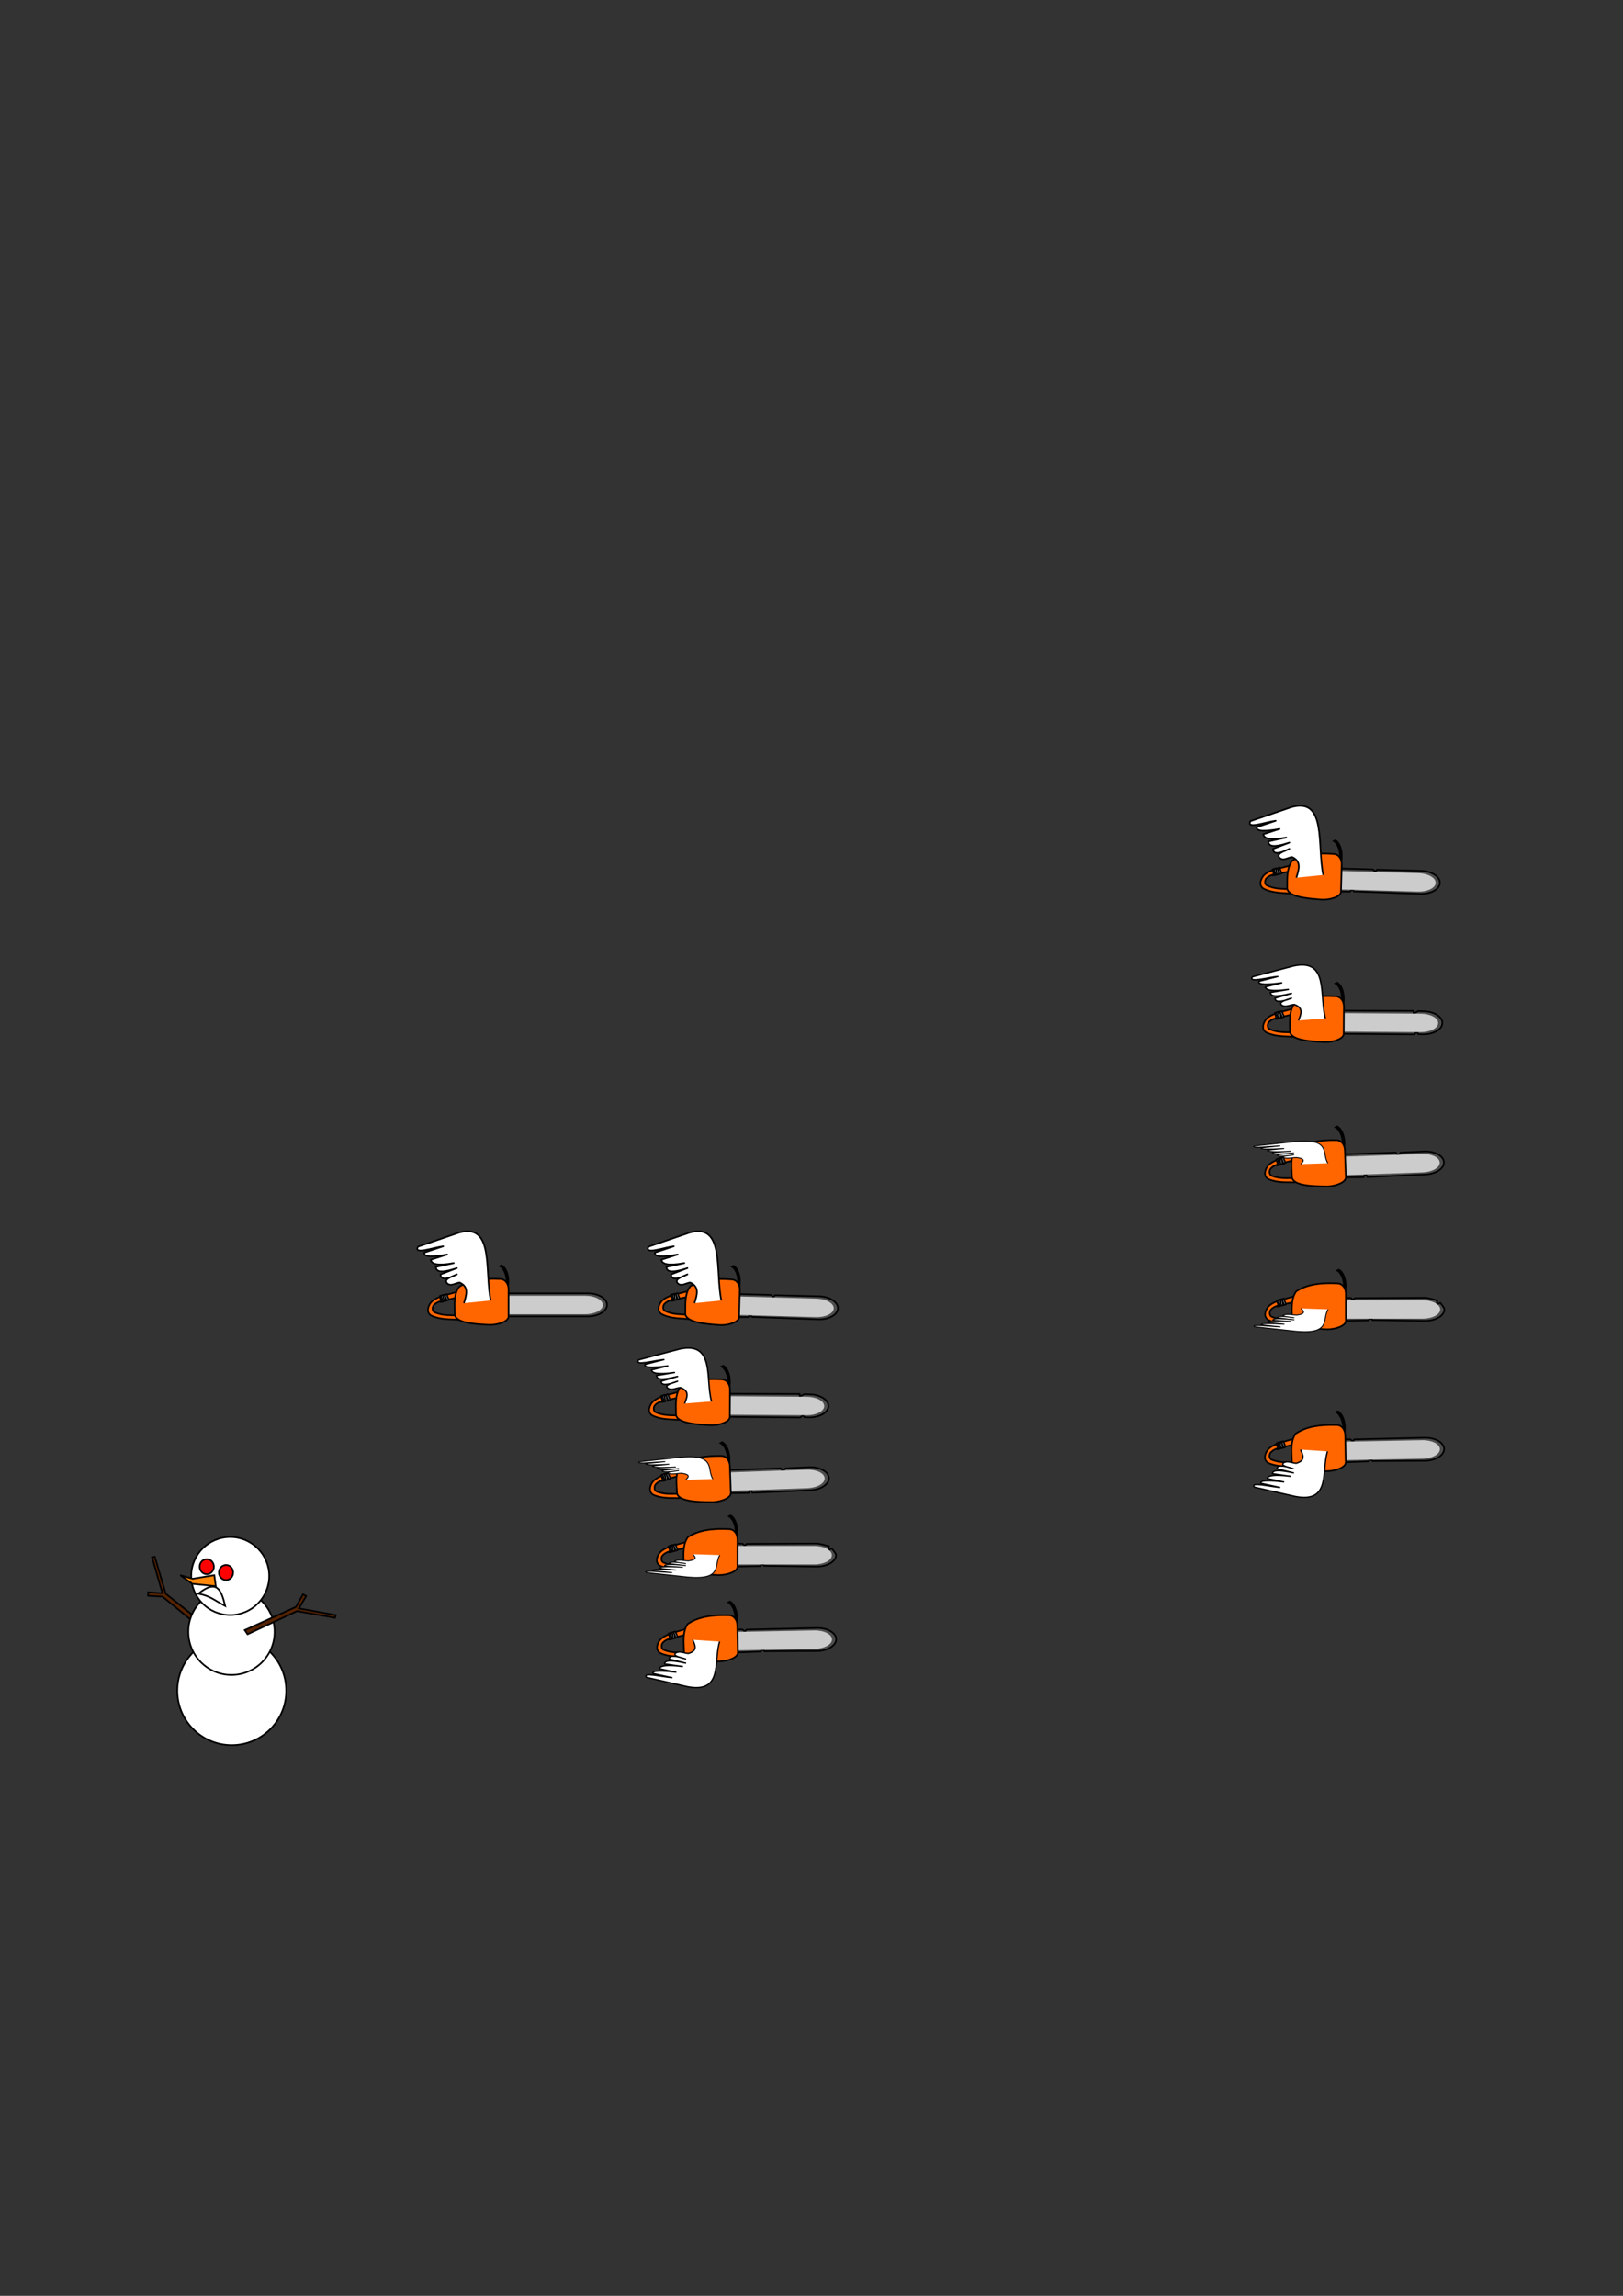 <?xml version="1.0" encoding="UTF-8" standalone="no"?>
<!-- Created with Inkscape (http://www.inkscape.org/) -->

<svg
   xmlns:dc="http://purl.org/dc/elements/1.1/"
   xmlns:cc="http://creativecommons.org/ns#"
   xmlns:rdf="http://www.w3.org/1999/02/22-rdf-syntax-ns#"
   xmlns:svg="http://www.w3.org/2000/svg"
   xmlns="http://www.w3.org/2000/svg"
   xmlns:sodipodi="http://sodipodi.sourceforge.net/DTD/sodipodi-0.dtd"
   xmlns:inkscape="http://www.inkscape.org/namespaces/inkscape"
   width="744.094"
   height="1052.362"
   id="svg2"
   version="1.1"
   inkscape:version="0.48.4 r9939"
   sodipodi:docname="enemies vector.svg">
  <rect width="100%" height="100%" fill="#333333" stroke="none"/>
  <defs
     id="defs4">
    <clipPath
       clipPathUnits="userSpaceOnUse"
       id="clipPath4445">
      <path
         sodipodi:nodetypes="ccccccccc"
         style="fill:#ff6600;stroke:#000000;stroke-width:0.825px;stroke-linecap:butt;stroke-linejoin:miter;stroke-opacity:1"
         d="m 244.016,703.878 c -14.284,-0.628 -27.746,0.971 -42.675,-5.456 -5.402,-2.718 -3.969,-10.656 -0.753,-13.353 10.013,-9.615 26.648,-7.726 42.843,-14.044 l -0.811,-9.316 c -19.091,6.045 -39.121,8.755 -48.1,19.762 -4.064,5.258 -8.859,16.491 0.54,22.523 16.805,8.011 33.896,6.434 51.129,7.593 z"
         id="path4447"
         inkscape:connector-curvature="0" />
    </clipPath>
    <clipPath
       clipPathUnits="userSpaceOnUse"
       id="clipPath4449">
      <path
         inkscape:connector-curvature="0"
         id="path4451"
         d="m 244.016,703.878 c -14.284,-0.628 -27.746,0.971 -42.675,-5.456 -5.402,-2.718 -3.969,-10.656 -0.753,-13.353 10.013,-9.615 26.648,-7.726 42.843,-14.044 l -0.811,-9.316 c -19.091,6.045 -39.121,8.755 -48.1,19.762 -4.064,5.258 -8.859,16.491 0.54,22.523 16.805,8.011 33.896,6.434 51.129,7.593 z"
         style="fill:#ff6600;stroke:#000000;stroke-width:0.825px;stroke-linecap:butt;stroke-linejoin:miter;stroke-opacity:1"
         sodipodi:nodetypes="ccccccccc" />
    </clipPath>
    <clipPath
       clipPathUnits="userSpaceOnUse"
       id="clipPath4453">
      <path
         sodipodi:nodetypes="ccccccccc"
         style="fill:#ff6600;stroke:#000000;stroke-width:0.825px;stroke-linecap:butt;stroke-linejoin:miter;stroke-opacity:1"
         d="m 244.016,703.878 c -14.284,-0.628 -27.746,0.971 -42.675,-5.456 -5.402,-2.718 -3.969,-10.656 -0.753,-13.353 10.013,-9.615 26.648,-7.726 42.843,-14.044 l -0.811,-9.316 c -19.091,6.045 -39.121,8.755 -48.1,19.762 -4.064,5.258 -8.859,16.491 0.54,22.523 16.805,8.011 33.896,6.434 51.129,7.593 z"
         id="path4455"
         inkscape:connector-curvature="0" />
    </clipPath>
  </defs>
  <sodipodi:namedview
     id="base"
     pagecolor="#ffffff"
     bordercolor="#666666"
     borderopacity="1.0"
     inkscape:pageopacity="0.0"
     inkscape:pageshadow="2"
     inkscape:zoom="0.98994949"
     inkscape:cx="570.55806"
     inkscape:cy="491.61721"
     inkscape:document-units="px"
     inkscape:current-layer="layer1"
     showgrid="false"
     inkscape:window-width="1366"
     inkscape:window-height="705"
     inkscape:window-x="-8"
     inkscape:window-y="-8"
     inkscape:window-maximized="1" />
  <g
     inkscape:label="Layer 1"
     inkscape:groupmode="layer"
     id="layer1">
    <rect
       style="fill:none;fill-opacity:1;stroke:none;stroke-width:0.62;stroke-linejoin:round;stroke-miterlimit:4;stroke-opacity:1;stroke-dasharray:none"
       id="rect5385"
       width="99.38"
       height="63.267"
       x="566.593"
       y="365.858"
       inkscape:export-filename="C:\Users\Dan\Stuff\Work\g51fse\git\assets\images\enemy\wingedChainsaw1a.png"
       inkscape:export-xdpi="90"
       inkscape:export-ydpi="90" />
    <rect
       y="365.858"
       x="566.593"
       height="63.267"
       width="99.38"
       id="rect5387"
       style="fill:none;fill-opacity:1;stroke:none;stroke-width:0.62;stroke-linejoin:round;stroke-miterlimit:4;stroke-opacity:1;stroke-dasharray:none"
       inkscape:export-filename="C:\Users\Dan\Stuff\Work\g51fse\git\assets\images\enemy\wingedChainsaw1a.png"
       inkscape:export-xdpi="90"
       inkscape:export-ydpi="90" />
    <rect
       style="fill:none;fill-opacity:1;stroke:none;stroke-width:0.62;stroke-linejoin:round;stroke-miterlimit:4;stroke-opacity:1;stroke-dasharray:none"
       id="rect5389"
       width="99.38"
       height="63.267"
       x="568.613"
       y="627.993"
       inkscape:export-filename="C:\Users\Dan\Stuff\Work\g51fse\git\assets\images\enemy\wingedChainsaw1e.png"
       inkscape:export-xdpi="90"
       inkscape:export-ydpi="90" />
    <rect
       y="431.013"
       x="567.098"
       height="63.267"
       width="99.38"
       id="rect5391"
       style="fill:none;fill-opacity:1;stroke:none;stroke-width:0.62;stroke-linejoin:round;stroke-miterlimit:4;stroke-opacity:1;stroke-dasharray:none"
       inkscape:export-filename="C:\Users\Dan\Stuff\Work\g51fse\git\assets\images\enemy\wingedChainsaw1b.png"
       inkscape:export-xdpi="90"
       inkscape:export-ydpi="90" />
    <rect
       style="fill:none;fill-opacity:1;stroke:none;stroke-width:0.62;stroke-linejoin:round;stroke-miterlimit:4;stroke-opacity:1;stroke-dasharray:none"
       id="rect5393"
       width="99.38"
       height="63.267"
       x="567.603"
       y="496.168"
       inkscape:export-filename="C:\Users\Dan\Stuff\Work\g51fse\git\assets\images\enemy\wingedChainsaw1c.png"
       inkscape:export-xdpi="90"
       inkscape:export-ydpi="90" />
    <rect
       y="561.828"
       x="568.108"
       height="63.267"
       width="99.38"
       id="rect5375"
       style="fill:none;fill-opacity:1;stroke:none;stroke-width:0.62;stroke-linejoin:round;stroke-miterlimit:4;stroke-opacity:1;stroke-dasharray:none"
       inkscape:export-filename="C:\Users\Dan\Stuff\Work\g51fse\git\assets\images\enemy\wingedChainsaw1d.png"
       inkscape:export-xdpi="90"
       inkscape:export-ydpi="90" />
    <g
       id="g3787"
       transform="matrix(0.19,0,0,0.19,54.685,648.319)"
       inkscape:export-filename="C:\Users\Dan\Stuff\Work\g51fse\git\assets\images\enemy\Snowman.png"
       inkscape:export-xdpi="90"
       inkscape:export-ydpi="90">
      <path
         inkscape:transform-center-y="92.895725"
         inkscape:transform-center-x="22.223356"
         inkscape:connector-curvature="0"
         id="path3775"
         d="m 215.14,514.721 -103.059,-82.011 -26.463,-89.178 -6.537,1.185 25.163,86.955 -34.527,-2.524 -0.232,8.628 34.84,1.882 104.853,85.666 z"
         style="fill:#552200;fill-opacity:1;stroke:#000000;stroke-width:4;stroke-linecap:butt;stroke-linejoin:miter;stroke-miterlimit:4;stroke-opacity:1;stroke-dasharray:none" />
      <path
         d="m 402.857,666.648 c 0,72.586 -58.843,131.429 -131.429,131.429 -72.586,0 -131.429,-58.843 -131.429,-131.429 0,-72.586 58.843,-131.429 131.429,-131.429 72.586,0 131.429,58.843 131.429,131.429 z"
         sodipodi:ry="131.42857"
         sodipodi:rx="131.42857"
         sodipodi:cy="666.64789"
         sodipodi:cx="271.42856"
         id="path2985"
         style="fill:#ffffff;fill-opacity:1;stroke:#000000;stroke-width:4;stroke-miterlimit:4;stroke-opacity:1;stroke-dasharray:none"
         sodipodi:type="arc" />
      <path
         transform="matrix(0.792,0,0,0.792,55.745,-3.433)"
         sodipodi:type="arc"
         style="fill:#ffffff;fill-opacity:1;stroke:#000000;stroke-width:5.052;stroke-miterlimit:4;stroke-opacity:1;stroke-dasharray:none"
         id="path3773"
         sodipodi:cx="271.42856"
         sodipodi:cy="666.64789"
         sodipodi:rx="131.42857"
         sodipodi:ry="131.42857"
         d="m 402.857,666.648 c 0,72.586 -58.843,131.429 -131.429,131.429 -72.586,0 -131.429,-58.843 -131.429,-131.429 0,-72.586 58.843,-131.429 131.429,-131.429 72.586,0 131.429,58.843 131.429,131.429 z" />
      <path
         d="m 402.857,666.648 c 0,72.586 -58.843,131.429 -131.429,131.429 -72.586,0 -131.429,-58.843 -131.429,-131.429 0,-72.586 58.843,-131.429 131.429,-131.429 72.586,0 131.429,58.843 131.429,131.429 z"
         sodipodi:ry="131.42857"
         sodipodi:rx="131.42857"
         sodipodi:cy="666.64789"
         sodipodi:cx="271.42856"
         id="path2985-1"
         style="fill:#ffffff;fill-opacity:1;stroke:#000000;stroke-width:5.586;stroke-miterlimit:4;stroke-opacity:1;stroke-dasharray:none"
         sodipodi:type="arc"
         transform="matrix(0.716,0,0,0.716,73.324,-87.313)" />
      <path
         style="fill:#552200;fill-opacity:1;stroke:#000000;stroke-width:4;stroke-linecap:butt;stroke-linejoin:miter;stroke-miterlimit:4;stroke-opacity:1;stroke-dasharray:none"
         d="m 309.562,530.487 119.308,-55.79 91.637,15.992 1.849,-6.381 -89.067,-16.167 17.627,-29.795 -7.623,-4.047 -17.191,30.361 -123.38,55.77 z"
         id="path3777"
         inkscape:connector-curvature="0" />
      <path
         transform="translate(917.219,-16.162)"
         d="m -688.924,383.641 c 0,10.042 -7.688,18.183 -17.173,18.183 -9.484,0 -17.173,-8.141 -17.173,-18.183 0,-10.042 7.688,-18.183 17.173,-18.183 9.484,0 17.173,8.141 17.173,18.183 z"
         sodipodi:ry="18.182745"
         sodipodi:rx="17.172594"
         sodipodi:cy="383.6412"
         sodipodi:cx="-706.09662"
         id="path3779"
         style="fill:#ff0000;fill-opacity:1;stroke:#000000;stroke-width:4;stroke-miterlimit:4;stroke-opacity:1;stroke-dasharray:none"
         sodipodi:type="arc" />
      <path
         sodipodi:type="arc"
         style="fill:#ff0000;fill-opacity:1;stroke:#000000;stroke-width:4;stroke-miterlimit:4;stroke-opacity:1;stroke-dasharray:none"
         id="path3781"
         sodipodi:cx="-706.09662"
         sodipodi:cy="383.6412"
         sodipodi:rx="17.172594"
         sodipodi:ry="18.182745"
         d="m -688.924,383.641 c 0,10.042 -7.688,18.183 -17.173,18.183 -9.484,0 -17.173,-8.141 -17.173,-18.183 0,-10.042 7.688,-18.183 17.173,-18.183 9.484,0 17.173,8.141 17.173,18.183 z"
         transform="translate(963.686,-2.02)" />
      <path
         inkscape:connector-curvature="0"
         id="path3783"
         d="m 229.286,388.076 -52.143,8.571 -30,-8.571 29.286,20.714 56.429,5.714 z"
         style="fill:#ff880b;fill-opacity:1;stroke:#000000;stroke-width:4;stroke-linecap:butt;stroke-linejoin:miter;stroke-miterlimit:4;stroke-opacity:1;stroke-dasharray:none" />
      <path
         sodipodi:nodetypes="ccc"
         inkscape:connector-curvature="0"
         id="path3785"
         d="m 190.644,432.696 c 45.432,-36.58 55.672,-8.446 64.92,29.646 -27.187,-14.54 -36.917,-24.589 -64.92,-29.646 z"
         style="fill:#ffffff;fill-opacity:1;stroke:#000000;stroke-width:4;stroke-linecap:butt;stroke-linejoin:miter;stroke-miterlimit:4;stroke-opacity:1;stroke-dasharray:none" />
    </g>
    <g
       id="g4486"
       transform="matrix(0.259,0,0,0.259,147.127,420.657)"
       style="stroke-width:2.892;stroke-miterlimit:4;stroke-dasharray:none">
      <path
         sodipodi:nodetypes="ccccc"
         inkscape:connector-curvature="0"
         id="path4466-0"
         d="m 328.49,653.131 c 2.067,-17.688 -3.372,-31.519 -11.429,-36.429 l 2.982,-1.504 c 8.057,4.909 13.496,18.741 11.429,36.429 z"
         style="fill:#000000;stroke:#000000;stroke-width:2.892;stroke-linecap:butt;stroke-linejoin:miter;stroke-miterlimit:4;stroke-opacity:1;stroke-dasharray:none" />
      <path
         sodipodi:nodetypes="cccc"
         inkscape:connector-curvature="0"
         id="path4369"
         d="m 230.586,671.835 -20.417,8.807 8.613,-10.579 z"
         style="fill:#cccccc;stroke:#000000;stroke-width:2.892;stroke-linecap:butt;stroke-linejoin:miter;stroke-miterlimit:4;stroke-opacity:1;stroke-dasharray:none" />
      <path
         sodipodi:nodetypes="ccccccccc"
         style="fill:#ff6600;stroke:#000000;stroke-width:2.892;stroke-linecap:butt;stroke-linejoin:miter;stroke-miterlimit:4;stroke-opacity:1;stroke-dasharray:none"
         d="m 243.927,703.878 c -14.284,-0.628 -27.746,0.971 -42.675,-5.456 -5.402,-2.718 -3.969,-10.656 -0.753,-13.353 10.013,-9.615 26.648,-7.726 42.843,-14.044 l -0.811,-9.316 c -19.091,6.045 -39.121,8.755 -48.1,19.762 -4.064,5.258 -8.859,16.491 0.54,22.523 16.805,8.011 33.896,6.434 51.129,7.593 z"
         id="path4367"
         inkscape:connector-curvature="0" />
      <path
         id="rect4337-9"
         d="m 321.426,664.862 0,40.714 150.527,0 c 0.146,6e-4 0.29,0 0.436,0 18.782,0 34.041,-9.114 34.041,-20.357 0,-11.243 -15.26,-20.357 -34.041,-20.357 -0.147,0 -0.29,-5.9e-4 -0.436,0 l -150.527,0 z"
         style="fill:#4d4d4d;stroke:#000000;stroke-width:2.892;stroke-miterlimit:4;stroke-dasharray:none"
         inkscape:connector-curvature="0" />
      <path
         inkscape:connector-curvature="0"
         id="rect4337"
         d="m 330.524,669.103 0,32.656 137.087,0 c 0.133,8.4e-4 0.264,0 0.397,0 17.105,0 31.002,-7.31 31.002,-16.328 0,-9.018 -13.897,-16.328 -31.002,-16.328 -0.134,0 -0.264,-5.9e-4 -0.397,0 l -137.087,0 z"
         style="fill:#cccccc;stroke:none" />
      <path
         sodipodi:nodetypes="ccccccc"
         inkscape:connector-curvature="0"
         id="path4361"
         d="m 332.208,657.468 c -0.128,-9.281 -5.513,-17.811 -15.001,-18.05 -28.563,-1.342 -53.113,1.283 -72.699,14.039 -9.246,12.668 -7.885,30.194 -7.501,46.795 -1.361,17.508 37.119,19.275 62.602,20.389 14.517,-0.066 32.717,-6.151 32.599,-15.041 z"
         style="fill:#ff6600;stroke:#000000;stroke-width:2.892;stroke-linecap:butt;stroke-linejoin:miter;stroke-miterlimit:4;stroke-opacity:1;stroke-dasharray:none" />
      <path
         inkscape:connector-curvature="0"
         id="rect4457"
         d="m 210.274,669.722 3.267,-0.973 3.1,10.407 -3.267,0.973 z"
         style="fill:#ffffff;fill-opacity:1;stroke:#000000;stroke-width:2.892;stroke-linejoin:round;stroke-miterlimit:4;stroke-opacity:1;stroke-dasharray:none" />
      <path
         style="fill:#ffffff;fill-opacity:1;stroke:#000000;stroke-width:2.892;stroke-linejoin:round;stroke-miterlimit:4;stroke-opacity:1;stroke-dasharray:none"
         d="m 212.8,668.838 3.267,-0.973 3.1,10.407 -3.267,0.973 z"
         id="path4464"
         inkscape:connector-curvature="0" />
      <path
         style="fill:#ffffff;fill-opacity:1;stroke:#000000;stroke-width:2.892;stroke-linejoin:round;stroke-miterlimit:4;stroke-opacity:1;stroke-dasharray:none"
         d="m 216.722,667.715 3.389,-0.375 1.195,10.793 -3.389,0.375 z"
         id="path4460"
         inkscape:connector-curvature="0" />
      <path
         inkscape:connector-curvature="0"
         id="path4462"
         d="m 219.219,667.492 3.17,-1.255 3.996,10.097 -3.17,1.255 z"
         style="fill:#ffffff;fill-opacity:1;stroke:#000000;stroke-width:2.892;stroke-linejoin:round;stroke-miterlimit:4;stroke-opacity:1;stroke-dasharray:none" />
    </g>
    <path
       style="fill:#ffffff;stroke:#000000;stroke-width:0.75;stroke-linecap:butt;stroke-linejoin:round;stroke-miterlimit:4;stroke-opacity:1;stroke-dasharray:none"
       d="m 225,596.112 c -2.867,-13.506 1.667,-35.599 -14.509,-31.116 l -18.884,6.473 c -2.016,3.832 7.028,0.35 11.607,-0.179 l -8.661,2.857 c -0.451,2.196 4.023,2.015 10.446,0.893 L 197.5,577.451 c 0.345,1.936 2.839,2.902 10.536,1.518 l -8.214,1.786 c 0.182,1.944 1.576,3.182 9.643,0.536 l -7.5,2.857 c 0.046,2.397 2.337,2.601 7.5,0 -2.611,1.192 -6.159,2.236 -4.464,4.107 1.702,1.605 3.801,-0.162 5.714,-0.357 4.386,1.911 3.15,5.696 1.964,9.464"
       id="path5006"
       inkscape:connector-curvature="0"
       sodipodi:nodetypes="ccccccccccccccc" />
    <g
       id="g5154"
       transform="matrix(1,0.028,-0.028,1,16.755,-9.369)">
      <path
         style="fill:#000000;stroke:#000000;stroke-width:0.75;stroke-linecap:butt;stroke-linejoin:miter;stroke-miterlimit:4;stroke-opacity:1;stroke-dasharray:none"
         d="m 338.026,590.029 c 0.536,-4.587 -0.874,-8.174 -2.964,-9.447 l 0.773,-0.39 c 2.089,1.273 3.5,4.86 2.964,9.447 z"
         id="path5010"
         inkscape:connector-curvature="0"
         sodipodi:nodetypes="ccccc" />
      <path
         style="fill:#cccccc;stroke:#000000;stroke-width:0.75;stroke-linecap:butt;stroke-linejoin:miter;stroke-miterlimit:4;stroke-opacity:1;stroke-dasharray:none"
         d="m 312.638,594.879 -5.295,2.284 2.234,-2.743 z"
         id="path5012"
         inkscape:connector-curvature="0"
         sodipodi:nodetypes="cccc" />
      <path
         inkscape:connector-curvature="0"
         id="path5014"
         d="m 316.097,603.189 c -3.704,-0.163 -7.195,0.252 -11.066,-1.415 -1.401,-0.705 -1.029,-2.763 -0.195,-3.463 2.597,-2.494 6.91,-2.003 11.11,-3.642 l -0.21,-2.416 c -4.951,1.568 -10.145,2.27 -12.473,5.125 -1.054,1.364 -2.297,4.276 0.14,5.841 4.358,2.077 8.79,1.668 13.259,1.969 z"
         style="fill:#ff6600;stroke:#000000;stroke-width:0.75;stroke-linecap:butt;stroke-linejoin:miter;stroke-miterlimit:4;stroke-opacity:1;stroke-dasharray:none"
         sodipodi:nodetypes="ccccccccc" />
      <path
         sodipodi:nodetypes="ccccccsssccccc"
         inkscape:connector-curvature="0"
         style="fill:#4d4d4d;stroke:#000000;stroke-width:0.75;stroke-miterlimit:4;stroke-dasharray:none"
         d="m 336.195,593.071 0,10.558 6.918,-0.126 0.983,-1.2 0.857,1.073 30.277,0.253 c 0.038,1.5e-4 0.075,0 0.113,0 4.87,0 8.828,-2.364 8.828,-5.279 0,-2.916 -3.957,-5.279 -8.828,-5.279 -0.038,0 -0.075,-1.6e-4 -0.113,0 l -20.05,0.063 -0.731,0.884 -1.109,-0.947 z"
         id="path5016" />
      <path
         style="fill:#cccccc;stroke:none"
         d="m 338.554,594.171 0,8.469 35.55,0 c 0.035,2.2e-4 0.068,0 0.103,0 4.436,0 8.039,-1.896 8.039,-4.234 0,-2.339 -3.604,-4.234 -8.039,-4.234 -0.035,0 -0.069,-1.6e-4 -0.103,0 l -35.55,0 z"
         id="path5018"
         inkscape:connector-curvature="0" />
      <path
         style="fill:#ff6600;stroke:#000000;stroke-width:0.75;stroke-linecap:butt;stroke-linejoin:miter;stroke-miterlimit:4;stroke-opacity:1;stroke-dasharray:none"
         d="m 338.991,591.153 c -0.033,-2.407 -1.43,-4.619 -3.89,-4.681 -7.407,-0.348 -13.773,0.333 -18.853,3.641 -2.398,3.285 -2.045,7.83 -1.945,12.135 -0.353,4.54 9.626,4.999 16.234,5.287 3.764,-0.017 8.484,-1.595 8.454,-3.901 z"
         id="path5020"
         inkscape:connector-curvature="0"
         sodipodi:nodetypes="ccccccc" />
      <path
         style="fill:#ffffff;fill-opacity:1;stroke:#000000;stroke-width:0.75;stroke-linejoin:round;stroke-miterlimit:4;stroke-opacity:1;stroke-dasharray:none"
         d="m 307.37,594.331 0.847,-0.252 0.804,2.699 -0.847,0.252 z"
         id="path5022"
         inkscape:connector-curvature="0" />
      <path
         inkscape:connector-curvature="0"
         id="path5024"
         d="m 308.025,594.102 0.847,-0.252 0.804,2.699 -0.847,0.252 z"
         style="fill:#ffffff;fill-opacity:1;stroke:#000000;stroke-width:0.75;stroke-linejoin:round;stroke-miterlimit:4;stroke-opacity:1;stroke-dasharray:none" />
      <path
         inkscape:connector-curvature="0"
         id="path5026"
         d="m 309.042,593.811 0.879,-0.097 0.31,2.799 -0.879,0.097 z"
         style="fill:#ffffff;fill-opacity:1;stroke:#000000;stroke-width:0.75;stroke-linejoin:round;stroke-miterlimit:4;stroke-opacity:1;stroke-dasharray:none" />
      <path
         style="fill:#ffffff;fill-opacity:1;stroke:#000000;stroke-width:0.75;stroke-linejoin:round;stroke-miterlimit:4;stroke-opacity:1;stroke-dasharray:none"
         d="m 309.69,593.753 0.822,-0.325 1.036,2.618 -0.822,0.325 z"
         id="path5028"
         inkscape:connector-curvature="0" />
    </g>
    <path
       sodipodi:nodetypes="ccccccccccccccc"
       inkscape:connector-curvature="0"
       id="path5030"
       d="m 330.714,596.112 c -2.867,-13.506 1.667,-35.599 -14.509,-31.116 l -18.884,6.473 c -2.016,3.832 7.028,0.35 11.607,-0.179 l -8.661,2.857 c -0.451,2.196 4.023,2.015 10.446,0.893 l -7.5,2.411 c 0.345,1.936 2.839,2.902 10.536,1.518 l -8.214,1.786 c 0.182,1.944 1.576,3.182 9.643,0.536 l -7.5,2.857 c 0.046,2.397 2.337,2.601 7.5,0 -2.611,1.192 -6.159,2.236 -4.464,4.107 1.702,1.605 3.801,-0.162 5.714,-0.357 4.386,1.911 3.15,5.696 1.964,9.464"
       style="fill:#ffffff;stroke:#000000;stroke-width:0.75;stroke-linecap:butt;stroke-linejoin:round;stroke-miterlimit:4;stroke-opacity:1;stroke-dasharray:none" />
    <g
       id="g5216">
      <g
         transform="matrix(1,-0.019,0.019,1,-14.223,6.677)"
         id="g5166">
        <path
           style="fill:#000000;stroke:#000000;stroke-width:0.75;stroke-linecap:butt;stroke-linejoin:miter;stroke-miterlimit:4;stroke-opacity:1;stroke-dasharray:none"
           d="m 337.169,743.636 c 0.536,-4.587 -0.874,-8.174 -2.964,-9.447 l 0.773,-0.39 c 2.089,1.273 3.5,4.86 2.964,9.447 z"
           id="path5042"
           inkscape:connector-curvature="0"
           sodipodi:nodetypes="ccccc" />
        <path
           style="fill:#cccccc;stroke:#000000;stroke-width:0.75;stroke-linecap:butt;stroke-linejoin:miter;stroke-miterlimit:4;stroke-opacity:1;stroke-dasharray:none"
           d="m 311.781,748.486 -5.295,2.284 2.234,-2.743 z"
           id="path5044"
           inkscape:connector-curvature="0"
           sodipodi:nodetypes="cccc" />
        <path
           inkscape:connector-curvature="0"
           id="path5046"
           d="m 315.24,756.796 c -3.704,-0.163 -7.195,0.252 -11.066,-1.415 -1.401,-0.705 -1.029,-2.763 -0.195,-3.463 2.597,-2.494 6.91,-2.003 11.11,-3.642 l -0.21,-2.416 c -4.951,1.568 -10.145,2.27 -12.473,5.125 -1.054,1.364 -2.297,4.276 0.14,5.841 4.358,2.077 8.79,1.668 13.259,1.969 z"
           style="fill:#ff6600;stroke:#000000;stroke-width:0.75;stroke-linecap:butt;stroke-linejoin:miter;stroke-miterlimit:4;stroke-opacity:1;stroke-dasharray:none"
           sodipodi:nodetypes="ccccccccc" />
        <path
           sodipodi:nodetypes="ccccccsssccccc"
           inkscape:connector-curvature="0"
           style="fill:#4d4d4d;stroke:#000000;stroke-width:0.75;stroke-miterlimit:4;stroke-dasharray:none"
           d="m 335.338,746.678 0,10.558 13.168,-0.216 0.983,-1.2 0.857,1.073 24.027,0.342 c 0.038,1.5e-4 0.075,0 0.113,0 4.87,0 8.828,-2.364 8.828,-5.279 0,-2.916 -3.957,-5.279 -8.828,-5.279 -0.038,0 -0.075,-1.6e-4 -0.113,0 l -32.103,0.152 -0.731,0.884 -1.109,-0.947 z"
           id="path5048" />
        <path
           style="fill:#cccccc;stroke:none"
           d="m 337.697,747.778 0,8.469 35.55,0 c 0.035,2.2e-4 0.068,0 0.103,0 4.436,0 8.039,-1.896 8.039,-4.234 0,-2.339 -3.604,-4.234 -8.039,-4.234 -0.035,0 -0.069,-1.6e-4 -0.103,0 l -35.55,0 z"
           id="path5050"
           inkscape:connector-curvature="0" />
        <path
           style="fill:#ff6600;stroke:#000000;stroke-width:0.75;stroke-linecap:butt;stroke-linejoin:miter;stroke-miterlimit:4;stroke-opacity:1;stroke-dasharray:none"
           d="m 338.134,744.761 c -0.033,-2.407 -1.43,-4.619 -3.89,-4.681 -7.407,-0.348 -13.773,0.333 -18.853,3.641 -2.398,3.285 -2.045,7.83 -1.945,12.135 -0.353,4.54 9.626,4.999 16.234,5.287 3.764,-0.017 8.484,-1.595 8.454,-3.901 z"
           id="path5052"
           inkscape:connector-curvature="0"
           sodipodi:nodetypes="ccccccc" />
        <path
           style="fill:#ffffff;fill-opacity:1;stroke:#000000;stroke-width:0.75;stroke-linejoin:round;stroke-miterlimit:4;stroke-opacity:1;stroke-dasharray:none"
           d="m 306.513,747.938 0.847,-0.252 0.804,2.699 -0.847,0.252 z"
           id="path5054"
           inkscape:connector-curvature="0" />
        <path
           inkscape:connector-curvature="0"
           id="path5056"
           d="m 307.168,747.709 0.847,-0.252 0.804,2.699 -0.847,0.252 z"
           style="fill:#ffffff;fill-opacity:1;stroke:#000000;stroke-width:0.75;stroke-linejoin:round;stroke-miterlimit:4;stroke-opacity:1;stroke-dasharray:none" />
        <path
           inkscape:connector-curvature="0"
           id="path5058"
           d="m 308.185,747.418 0.879,-0.097 0.31,2.799 -0.879,0.097 z"
           style="fill:#ffffff;fill-opacity:1;stroke:#000000;stroke-width:0.75;stroke-linejoin:round;stroke-miterlimit:4;stroke-opacity:1;stroke-dasharray:none" />
        <path
           style="fill:#ffffff;fill-opacity:1;stroke:#000000;stroke-width:0.75;stroke-linejoin:round;stroke-miterlimit:4;stroke-opacity:1;stroke-dasharray:none"
           d="m 308.833,747.36 0.822,-0.325 1.036,2.618 -0.822,0.325 z"
           id="path5060"
           inkscape:connector-curvature="0" />
      </g>
      <path
         sodipodi:nodetypes="ccccccccccccccc"
         inkscape:connector-curvature="0"
         id="path5062"
         d="m 329.926,752.483 c -2.879,8.987 1.674,23.689 -14.568,20.706 l -18.961,-4.308 c -2.024,-2.55 7.057,-0.233 11.654,0.119 l -8.696,-1.901 c -0.452,-1.461 4.039,-1.341 10.489,-0.594 l -7.53,-1.604 c 0.347,-1.288 2.851,-1.931 10.579,-1.01 l -8.248,-1.188 c 0.183,-1.293 1.583,-2.117 9.682,-0.356 l -7.53,-1.901 c 0.046,-1.595 2.347,-1.731 7.53,0 -2.622,-0.793 -6.184,-1.488 -4.482,-2.733 1.709,-1.068 3.816,0.108 5.738,0.238 4.404,-1.272 3.163,-3.79 1.972,-6.298"
         style="fill:#ffffff;stroke:#000000;stroke-width:0.613;stroke-linecap:butt;stroke-linejoin:round;stroke-miterlimit:4;stroke-opacity:1;stroke-dasharray:none" />
    </g>
    <g
       id="g5338">
      <path
         style="fill:#000000;stroke:#000000;stroke-width:0.75;stroke-linecap:butt;stroke-linejoin:miter;stroke-miterlimit:4;stroke-opacity:1;stroke-dasharray:none"
         d="m 337.169,704.493 c 0.536,-4.587 -0.874,-8.174 -2.964,-9.447 l 0.773,-0.39 c 2.089,1.273 3.5,4.86 2.964,9.447 z"
         id="path5064"
         inkscape:connector-curvature="0"
         sodipodi:nodetypes="ccccc" />
      <path
         style="fill:#cccccc;stroke:#000000;stroke-width:0.75;stroke-linecap:butt;stroke-linejoin:miter;stroke-miterlimit:4;stroke-opacity:1;stroke-dasharray:none"
         d="m 311.781,709.343 -5.295,2.284 2.234,-2.743 z"
         id="path5066"
         inkscape:connector-curvature="0"
         sodipodi:nodetypes="cccc" />
      <path
         inkscape:connector-curvature="0"
         id="path5068"
         d="m 315.24,717.652 c -3.704,-0.163 -7.195,0.252 -11.066,-1.415 -1.401,-0.705 -1.029,-2.763 -0.195,-3.463 2.597,-2.494 6.91,-2.003 11.11,-3.642 l -0.21,-2.416 c -4.951,1.568 -10.145,2.27 -12.473,5.125 -1.054,1.364 -2.297,4.276 0.14,5.841 4.358,2.077 8.79,1.668 13.259,1.969 z"
         style="fill:#ff6600;stroke:#000000;stroke-width:0.75;stroke-linecap:butt;stroke-linejoin:miter;stroke-miterlimit:4;stroke-opacity:1;stroke-dasharray:none"
         sodipodi:nodetypes="ccccccccc" />
      <path
         sodipodi:nodetypes="ccccccsscccsccccc"
         inkscape:connector-curvature="0"
         style="fill:#4d4d4d;stroke:#000000;stroke-width:0.75;stroke-miterlimit:4;stroke-dasharray:none"
         d="m 335.338,707.535 0,10.558 13.168,-0.216 0.983,-1.2 0.857,1.073 24.027,0.342 c 0.038,1.5e-4 0.075,0 0.113,0 4.87,0 8.828,-2.364 8.828,-5.279 0,-0.729 -1.894,-2.939 -1.894,-2.939 l -1.64,0.658 0.287,-1.763 c 0,0 -4.363,-1.236 -5.581,-1.236 -0.038,0 -0.075,-1.6e-4 -0.113,0 l -32.103,0.152 -0.731,0.884 -1.109,-0.947 z"
         id="path5070" />
      <path
         style="fill:#cccccc;stroke:none"
         d="m 337.697,708.634 0,8.469 35.55,0 c 0.035,2.2e-4 0.068,0 0.103,0 4.436,0 8.039,-1.896 8.039,-4.234 0,-2.339 -3.604,-4.234 -8.039,-4.234 -0.035,0 -0.069,-1.6e-4 -0.103,0 l -35.55,0 z"
         id="path5072"
         inkscape:connector-curvature="0" />
      <path
         style="fill:#ff6600;stroke:#000000;stroke-width:0.75;stroke-linecap:butt;stroke-linejoin:miter;stroke-miterlimit:4;stroke-opacity:1;stroke-dasharray:none"
         d="m 338.134,705.617 c -0.033,-2.407 -1.43,-4.619 -3.89,-4.681 -7.407,-0.348 -13.773,0.333 -18.853,3.641 -2.398,3.285 -2.045,7.83 -1.945,12.135 -0.353,4.54 9.626,4.999 16.234,5.287 3.764,-0.017 8.484,-1.595 8.454,-3.901 z"
         id="path5074"
         inkscape:connector-curvature="0"
         sodipodi:nodetypes="ccccccc" />
      <path
         style="fill:#ffffff;fill-opacity:1;stroke:#000000;stroke-width:0.75;stroke-linejoin:round;stroke-miterlimit:4;stroke-opacity:1;stroke-dasharray:none"
         d="m 306.513,708.795 0.847,-0.252 0.804,2.699 -0.847,0.252 z"
         id="path5076"
         inkscape:connector-curvature="0" />
      <path
         inkscape:connector-curvature="0"
         id="path5078"
         d="m 307.168,708.566 0.847,-0.252 0.804,2.699 -0.847,0.252 z"
         style="fill:#ffffff;fill-opacity:1;stroke:#000000;stroke-width:0.75;stroke-linejoin:round;stroke-miterlimit:4;stroke-opacity:1;stroke-dasharray:none" />
      <path
         inkscape:connector-curvature="0"
         id="path5080"
         d="m 308.185,708.274 0.879,-0.097 0.31,2.799 -0.879,0.097 z"
         style="fill:#ffffff;fill-opacity:1;stroke:#000000;stroke-width:0.75;stroke-linejoin:round;stroke-miterlimit:4;stroke-opacity:1;stroke-dasharray:none" />
      <path
         style="fill:#ffffff;fill-opacity:1;stroke:#000000;stroke-width:0.75;stroke-linejoin:round;stroke-miterlimit:4;stroke-opacity:1;stroke-dasharray:none"
         d="m 308.833,708.217 0.822,-0.325 1.036,2.618 -0.822,0.325 z"
         id="path5082"
         inkscape:connector-curvature="0" />
      <path
         style="fill:#ffffff;stroke:#000000;stroke-width:0.429;stroke-linecap:butt;stroke-linejoin:round;stroke-miterlimit:4;stroke-opacity:1;stroke-dasharray:none"
         d="m 330.018,712.821 c -2.895,4.379 1.683,11.543 -14.647,10.089 l -19.064,-2.099 c -2.035,-1.243 7.095,-0.114 11.718,0.058 l -8.743,-0.926 c -0.455,-0.712 4.061,-0.653 10.546,-0.29 l -7.571,-0.782 c 0.349,-0.628 2.866,-0.941 10.636,-0.492 l -8.293,-0.579 c 0.184,-0.63 1.591,-1.032 9.735,-0.174 l -7.571,-0.926 c 0.046,-0.777 2.359,-0.843 7.571,0 -2.636,-0.386 -6.217,-0.725 -4.507,-1.332 1.718,-0.52 3.837,0.052 5.769,0.116 4.428,-0.62 3.18,-1.847 1.983,-3.069"
         id="path5084"
         inkscape:connector-curvature="0"
         sodipodi:nodetypes="ccccccccccccccc" />
    </g>
    <g
       id="g5298">
      <g
         transform="matrix(0.999,-0.035,0.035,0.999,-23.5,12.331)"
         id="g5130">
        <path
           style="fill:#000000;stroke:#000000;stroke-width:0.75;stroke-linecap:butt;stroke-linejoin:miter;stroke-miterlimit:4;stroke-opacity:1;stroke-dasharray:none"
           d="m 333.986,670.841 c 0.536,-4.587 -0.874,-8.174 -2.964,-9.447 l 0.773,-0.39 c 2.089,1.273 3.5,4.86 2.964,9.447 z"
           id="path5086"
           inkscape:connector-curvature="0"
           sodipodi:nodetypes="ccccc" />
        <path
           style="fill:#cccccc;stroke:#000000;stroke-width:0.75;stroke-linecap:butt;stroke-linejoin:miter;stroke-miterlimit:4;stroke-opacity:1;stroke-dasharray:none"
           d="m 308.597,675.691 -5.295,2.284 2.234,-2.743 z"
           id="path5088"
           inkscape:connector-curvature="0"
           sodipodi:nodetypes="cccc" />
        <path
           inkscape:connector-curvature="0"
           id="path5090"
           d="m 312.057,684.001 c -3.704,-0.163 -7.195,0.252 -11.066,-1.415 -1.401,-0.705 -1.029,-2.763 -0.195,-3.463 2.597,-2.494 6.91,-2.003 11.11,-3.642 l -0.21,-2.416 c -4.951,1.568 -10.145,2.27 -12.473,5.125 -1.054,1.364 -2.297,4.276 0.14,5.841 4.358,2.077 8.79,1.668 13.259,1.969 z"
           style="fill:#ff6600;stroke:#000000;stroke-width:0.75;stroke-linecap:butt;stroke-linejoin:miter;stroke-miterlimit:4;stroke-opacity:1;stroke-dasharray:none"
           sodipodi:nodetypes="ccccccccc" />
        <path
           sodipodi:nodetypes="ccccccsssccccc"
           inkscape:connector-curvature="0"
           style="fill:#4d4d4d;stroke:#000000;stroke-width:0.75;stroke-miterlimit:4;stroke-dasharray:none"
           d="m 332.154,673.883 0,10.558 10.958,0.253 0.92,-1.957 0.794,1.957 26.363,-0.253 c 0.038,1.5e-4 0.075,0 0.113,0 4.87,0 8.828,-2.364 8.828,-5.279 0,-2.916 -3.957,-5.279 -8.828,-5.279 -0.038,0 -0.075,-1.6e-4 -0.113,0 l -10.769,0.126 -1.236,1.389 -0.92,-1.452 z"
           id="path5092" />
        <path
           style="fill:#cccccc;stroke:none"
           d="m 334.513,674.983 0,8.469 35.55,0 c 0.035,2.2e-4 0.068,0 0.103,0 4.436,0 8.039,-1.896 8.039,-4.234 0,-2.339 -3.604,-4.234 -8.039,-4.234 -0.035,0 -0.069,-1.6e-4 -0.103,0 l -35.55,0 z"
           id="path5094"
           inkscape:connector-curvature="0" />
        <path
           style="fill:#ff6600;stroke:#000000;stroke-width:0.75;stroke-linecap:butt;stroke-linejoin:miter;stroke-miterlimit:4;stroke-opacity:1;stroke-dasharray:none"
           d="m 334.95,671.966 c -0.033,-2.407 -1.43,-4.619 -3.89,-4.681 -7.407,-0.348 -13.773,0.333 -18.853,3.641 -2.398,3.285 -2.045,7.83 -1.945,12.135 -0.353,4.54 9.626,4.999 16.234,5.287 3.764,-0.017 8.484,-1.595 8.454,-3.901 z"
           id="path5096"
           inkscape:connector-curvature="0"
           sodipodi:nodetypes="ccccccc" />
        <path
           style="fill:#ffffff;fill-opacity:1;stroke:#000000;stroke-width:0.75;stroke-linejoin:round;stroke-miterlimit:4;stroke-opacity:1;stroke-dasharray:none"
           d="m 303.33,675.143 0.847,-0.252 0.804,2.699 -0.847,0.252 z"
           id="path5098"
           inkscape:connector-curvature="0" />
        <path
           inkscape:connector-curvature="0"
           id="path5100"
           d="m 303.985,674.914 0.847,-0.252 0.804,2.699 -0.847,0.252 z"
           style="fill:#ffffff;fill-opacity:1;stroke:#000000;stroke-width:0.75;stroke-linejoin:round;stroke-miterlimit:4;stroke-opacity:1;stroke-dasharray:none" />
        <path
           inkscape:connector-curvature="0"
           id="path5102"
           d="m 305.002,674.623 0.879,-0.097 0.31,2.799 -0.879,0.097 z"
           style="fill:#ffffff;fill-opacity:1;stroke:#000000;stroke-width:0.75;stroke-linejoin:round;stroke-miterlimit:4;stroke-opacity:1;stroke-dasharray:none" />
        <path
           style="fill:#ffffff;fill-opacity:1;stroke:#000000;stroke-width:0.75;stroke-linejoin:round;stroke-miterlimit:4;stroke-opacity:1;stroke-dasharray:none"
           d="m 305.649,674.565 0.822,-0.325 1.036,2.618 -0.822,0.325 z"
           id="path5104"
           inkscape:connector-curvature="0" />
      </g>
      <path
         sodipodi:nodetypes="ccccccccccccccc"
         inkscape:connector-curvature="0"
         id="path5106"
         d="m 326.835,677.936 c -2.895,-4.324 1.683,-11.398 -14.648,-9.962 l -19.065,2.073 c -2.035,1.227 7.096,0.112 11.719,-0.057 l -8.744,0.915 c -0.455,0.703 4.061,0.645 10.547,0.286 l -7.572,0.772 c 0.349,0.62 2.867,0.929 10.637,0.486 l -8.293,0.572 c 0.184,0.622 1.591,1.019 9.736,0.172 l -7.572,0.915 c 0.046,0.768 2.36,0.833 7.572,0 -2.636,0.382 -6.218,0.716 -4.507,1.315 1.718,0.514 3.837,-0.052 5.769,-0.114 4.429,0.612 3.181,1.824 1.983,3.03"
         style="fill:#ffffff;stroke:#000000;stroke-width:0.426;stroke-linecap:butt;stroke-linejoin:round;stroke-miterlimit:4;stroke-opacity:1;stroke-dasharray:none" />
    </g>
    <g
       id="g5258">
      <g
         transform="matrix(1,0.007,-0.007,1,4.7,-2.465)"
         id="g5142">
        <path
           sodipodi:nodetypes="ccccc"
           inkscape:connector-curvature="0"
           id="path5108"
           d="m 333.481,635.991 c 0.536,-4.587 -0.874,-8.174 -2.964,-9.447 l 0.773,-0.39 c 2.089,1.273 3.5,4.86 2.964,9.447 z"
           style="fill:#000000;stroke:#000000;stroke-width:0.75;stroke-linecap:butt;stroke-linejoin:miter;stroke-miterlimit:4;stroke-opacity:1;stroke-dasharray:none" />
        <path
           sodipodi:nodetypes="cccc"
           inkscape:connector-curvature="0"
           id="path5110"
           d="m 308.092,640.841 -5.295,2.284 2.234,-2.743 z"
           style="fill:#cccccc;stroke:#000000;stroke-width:0.75;stroke-linecap:butt;stroke-linejoin:miter;stroke-miterlimit:4;stroke-opacity:1;stroke-dasharray:none" />
        <path
           sodipodi:nodetypes="ccccccccc"
           style="fill:#ff6600;stroke:#000000;stroke-width:0.75;stroke-linecap:butt;stroke-linejoin:miter;stroke-miterlimit:4;stroke-opacity:1;stroke-dasharray:none"
           d="m 311.551,649.151 c -3.704,-0.163 -7.195,0.252 -11.066,-1.415 -1.401,-0.705 -1.029,-2.763 -0.195,-3.463 2.597,-2.494 6.91,-2.003 11.11,-3.642 l -0.21,-2.416 c -4.951,1.568 -10.145,2.27 -12.473,5.125 -1.054,1.364 -2.297,4.276 0.14,5.841 4.358,2.077 8.79,1.668 13.259,1.969 z"
           id="path5112"
           inkscape:connector-curvature="0" />
        <path
           id="path5114"
           d="m 331.649,639.033 0,10.558 35.202,0.063 0.983,-1.2 0.857,1.073 1.993,0.063 c 0.038,1.5e-4 0.075,0 0.113,0 4.87,0 8.828,-2.364 8.828,-5.279 0,-2.916 -3.957,-5.279 -8.828,-5.279 -0.038,0 -0.075,-1.6e-4 -0.113,0 l -2.183,-0.063 -2.056,1.136 -0.036,-1.2 z"
           style="fill:#4d4d4d;stroke:#000000;stroke-width:0.75;stroke-miterlimit:4;stroke-dasharray:none"
           inkscape:connector-curvature="0"
           sodipodi:nodetypes="ccccccsssccccc" />
        <path
           inkscape:connector-curvature="0"
           id="path5116"
           d="m 334.008,640.133 0,8.469 35.55,0 c 0.035,2.2e-4 0.068,0 0.103,0 4.436,0 8.039,-1.896 8.039,-4.234 0,-2.339 -3.604,-4.234 -8.039,-4.234 -0.035,0 -0.069,-1.6e-4 -0.103,0 l -35.55,0 z"
           style="fill:#cccccc;stroke:none" />
        <path
           sodipodi:nodetypes="ccccccc"
           inkscape:connector-curvature="0"
           id="path5118"
           d="m 334.445,637.115 c -0.033,-2.407 -1.43,-4.619 -3.89,-4.681 -7.407,-0.348 -13.773,0.333 -18.853,3.641 -2.398,3.285 -2.045,7.83 -1.945,12.135 -0.353,4.54 9.626,4.999 16.234,5.287 3.764,-0.017 8.484,-1.595 8.454,-3.901 z"
           style="fill:#ff6600;stroke:#000000;stroke-width:0.75;stroke-linecap:butt;stroke-linejoin:miter;stroke-miterlimit:4;stroke-opacity:1;stroke-dasharray:none" />
        <path
           inkscape:connector-curvature="0"
           id="path5120"
           d="m 302.825,640.293 0.847,-0.252 0.804,2.699 -0.847,0.252 z"
           style="fill:#ffffff;fill-opacity:1;stroke:#000000;stroke-width:0.75;stroke-linejoin:round;stroke-miterlimit:4;stroke-opacity:1;stroke-dasharray:none" />
        <path
           style="fill:#ffffff;fill-opacity:1;stroke:#000000;stroke-width:0.75;stroke-linejoin:round;stroke-miterlimit:4;stroke-opacity:1;stroke-dasharray:none"
           d="m 303.48,640.064 0.847,-0.252 0.804,2.699 -0.847,0.252 z"
           id="path5122"
           inkscape:connector-curvature="0" />
        <path
           style="fill:#ffffff;fill-opacity:1;stroke:#000000;stroke-width:0.75;stroke-linejoin:round;stroke-miterlimit:4;stroke-opacity:1;stroke-dasharray:none"
           d="m 304.497,639.773 0.879,-0.097 0.31,2.799 -0.879,0.097 z"
           id="path5124"
           inkscape:connector-curvature="0" />
        <path
           inkscape:connector-curvature="0"
           id="path5126"
           d="m 305.144,639.715 0.822,-0.325 1.036,2.618 -0.822,0.325 z"
           style="fill:#ffffff;fill-opacity:1;stroke:#000000;stroke-width:0.75;stroke-linejoin:round;stroke-miterlimit:4;stroke-opacity:1;stroke-dasharray:none" />
      </g>
      <path
         style="fill:#ffffff;stroke:#000000;stroke-width:0.66;stroke-linecap:butt;stroke-linejoin:round;stroke-miterlimit:4;stroke-opacity:1;stroke-dasharray:none"
         d="m 326.213,642.403 c -2.875,-10.438 1.671,-27.513 -14.548,-24.048 l -18.934,5.003 c -2.021,2.962 7.047,0.271 11.638,-0.138 l -8.684,2.208 c -0.452,1.697 4.033,1.558 10.474,0.69 l -7.52,1.863 c 0.346,1.496 2.847,2.243 10.564,1.173 l -8.236,1.38 c 0.182,1.502 1.58,2.459 9.669,0.414 l -7.52,2.208 c 0.046,1.853 2.343,2.01 7.52,0 -2.618,0.921 -6.175,1.728 -4.476,3.174 1.706,1.24 3.811,-0.125 5.73,-0.276 4.398,1.477 3.159,4.402 1.97,7.314"
         id="path5128"
         inkscape:connector-curvature="0"
         sodipodi:nodetypes="ccccccccccccccc" />
    </g>
    <g
       id="g5202"
       transform="translate(108.086,-196.475)"
       inkscape:export-filename="C:\Users\Dan\Stuff\Work\g51fse\git\assets\images\enemy\wingedChainsaw1a.png"
       inkscape:export-xdpi="90"
       inkscape:export-ydpi="90">
      <g
         id="g5178"
         transform="matrix(1,0.028,-0.028,1,184.612,-7.941)">
        <path
           style="fill:#000000;stroke:#000000;stroke-width:0.75;stroke-linecap:butt;stroke-linejoin:miter;stroke-miterlimit:4;stroke-opacity:1;stroke-dasharray:none"
           d="m 338.026,590.029 c 0.536,-4.587 -0.874,-8.174 -2.964,-9.447 l 0.773,-0.39 c 2.089,1.273 3.5,4.86 2.964,9.447 z"
           id="path5180"
           inkscape:connector-curvature="0"
           sodipodi:nodetypes="ccccc" />
        <path
           style="fill:#cccccc;stroke:#000000;stroke-width:0.75;stroke-linecap:butt;stroke-linejoin:miter;stroke-miterlimit:4;stroke-opacity:1;stroke-dasharray:none"
           d="m 312.638,594.879 -5.295,2.284 2.234,-2.743 z"
           id="path5182"
           inkscape:connector-curvature="0"
           sodipodi:nodetypes="cccc" />
        <path
           inkscape:connector-curvature="0"
           id="path5184"
           d="m 316.097,603.189 c -3.704,-0.163 -7.195,0.252 -11.066,-1.415 -1.401,-0.705 -1.029,-2.763 -0.195,-3.463 2.597,-2.494 6.91,-2.003 11.11,-3.642 l -0.21,-2.416 c -4.951,1.568 -10.145,2.27 -12.473,5.125 -1.054,1.364 -2.297,4.276 0.14,5.841 4.358,2.077 8.79,1.668 13.259,1.969 z"
           style="fill:#ff6600;stroke:#000000;stroke-width:0.75;stroke-linecap:butt;stroke-linejoin:miter;stroke-miterlimit:4;stroke-opacity:1;stroke-dasharray:none"
           sodipodi:nodetypes="ccccccccc" />
        <path
           sodipodi:nodetypes="ccccccsssccccc"
           inkscape:connector-curvature="0"
           style="fill:#4d4d4d;stroke:#000000;stroke-width:0.75;stroke-miterlimit:4;stroke-dasharray:none"
           d="m 336.195,593.071 0,10.558 6.918,-0.126 0.983,-1.2 0.857,1.073 30.277,0.253 c 0.038,1.5e-4 0.075,0 0.113,0 4.87,0 8.828,-2.364 8.828,-5.279 0,-2.916 -3.957,-5.279 -8.828,-5.279 -0.038,0 -0.075,-1.6e-4 -0.113,0 l -20.05,0.063 -0.731,0.884 -1.109,-0.947 z"
           id="path5186" />
        <path
           style="fill:#cccccc;stroke:none"
           d="m 338.554,594.171 0,8.469 35.55,0 c 0.035,2.2e-4 0.068,0 0.103,0 4.436,0 8.039,-1.896 8.039,-4.234 0,-2.339 -3.604,-4.234 -8.039,-4.234 -0.035,0 -0.069,-1.6e-4 -0.103,0 l -35.55,0 z"
           id="path5188"
           inkscape:connector-curvature="0" />
        <path
           style="fill:#ff6600;stroke:#000000;stroke-width:0.75;stroke-linecap:butt;stroke-linejoin:miter;stroke-miterlimit:4;stroke-opacity:1;stroke-dasharray:none"
           d="m 338.991,591.153 c -0.033,-2.407 -1.43,-4.619 -3.89,-4.681 -7.407,-0.348 -13.773,0.333 -18.853,3.641 -2.398,3.285 -2.045,7.83 -1.945,12.135 -0.353,4.54 9.626,4.999 16.234,5.287 3.764,-0.017 8.484,-1.595 8.454,-3.901 z"
           id="path5190"
           inkscape:connector-curvature="0"
           sodipodi:nodetypes="ccccccc" />
        <path
           style="fill:#ffffff;fill-opacity:1;stroke:#000000;stroke-width:0.75;stroke-linejoin:round;stroke-miterlimit:4;stroke-opacity:1;stroke-dasharray:none"
           d="m 307.37,594.331 0.847,-0.252 0.804,2.699 -0.847,0.252 z"
           id="path5192"
           inkscape:connector-curvature="0" />
        <path
           inkscape:connector-curvature="0"
           id="path5194"
           d="m 308.025,594.102 0.847,-0.252 0.804,2.699 -0.847,0.252 z"
           style="fill:#ffffff;fill-opacity:1;stroke:#000000;stroke-width:0.75;stroke-linejoin:round;stroke-miterlimit:4;stroke-opacity:1;stroke-dasharray:none" />
        <path
           inkscape:connector-curvature="0"
           id="path5196"
           d="m 309.042,593.811 0.879,-0.097 0.31,2.799 -0.879,0.097 z"
           style="fill:#ffffff;fill-opacity:1;stroke:#000000;stroke-width:0.75;stroke-linejoin:round;stroke-miterlimit:4;stroke-opacity:1;stroke-dasharray:none" />
        <path
           style="fill:#ffffff;fill-opacity:1;stroke:#000000;stroke-width:0.75;stroke-linejoin:round;stroke-miterlimit:4;stroke-opacity:1;stroke-dasharray:none"
           d="m 309.69,593.753 0.822,-0.325 1.036,2.618 -0.822,0.325 z"
           id="path5198"
           inkscape:connector-curvature="0" />
      </g>
      <path
         sodipodi:nodetypes="ccccccccccccccc"
         inkscape:connector-curvature="0"
         id="path5200"
         d="m 498.571,597.541 c -2.867,-13.506 1.667,-35.599 -14.509,-31.116 l -18.884,6.473 c -2.016,3.832 7.028,0.35 11.607,-0.179 l -8.661,2.857 c -0.451,2.196 4.023,2.015 10.446,0.893 l -7.5,2.411 c 0.345,1.936 2.839,2.902 10.536,1.518 l -8.214,1.786 c 0.182,1.944 1.576,3.182 9.643,0.536 l -7.5,2.857 c 0.046,2.397 2.337,2.601 7.5,0 -2.611,1.192 -6.159,2.236 -4.464,4.107 1.702,1.605 3.801,-0.162 5.714,-0.357 4.386,1.911 3.15,5.696 1.964,9.464"
         style="fill:#ffffff;stroke:#000000;stroke-width:0.75;stroke-linecap:butt;stroke-linejoin:round;stroke-miterlimit:4;stroke-opacity:1;stroke-dasharray:none" />
    </g>
    <g
       id="g5230"
       transform="translate(278.678,-87.197)"
       inkscape:export-filename="C:\Users\Dan\Stuff\Work\g51fse\git\assets\images\enemy\wingedChainsaw1e.png"
       inkscape:export-xdpi="90"
       inkscape:export-ydpi="90">
      <g
         id="g5232"
         transform="matrix(1,-0.019,0.019,1,-14.223,6.677)">
        <path
           sodipodi:nodetypes="ccccc"
           inkscape:connector-curvature="0"
           id="path5234"
           d="m 337.169,743.636 c 0.536,-4.587 -0.874,-8.174 -2.964,-9.447 l 0.773,-0.39 c 2.089,1.273 3.5,4.86 2.964,9.447 z"
           style="fill:#000000;stroke:#000000;stroke-width:0.75;stroke-linecap:butt;stroke-linejoin:miter;stroke-miterlimit:4;stroke-opacity:1;stroke-dasharray:none" />
        <path
           sodipodi:nodetypes="cccc"
           inkscape:connector-curvature="0"
           id="path5236"
           d="m 311.781,748.486 -5.295,2.284 2.234,-2.743 z"
           style="fill:#cccccc;stroke:#000000;stroke-width:0.75;stroke-linecap:butt;stroke-linejoin:miter;stroke-miterlimit:4;stroke-opacity:1;stroke-dasharray:none" />
        <path
           sodipodi:nodetypes="ccccccccc"
           style="fill:#ff6600;stroke:#000000;stroke-width:0.75;stroke-linecap:butt;stroke-linejoin:miter;stroke-miterlimit:4;stroke-opacity:1;stroke-dasharray:none"
           d="m 315.24,756.796 c -3.704,-0.163 -7.195,0.252 -11.066,-1.415 -1.401,-0.705 -1.029,-2.763 -0.195,-3.463 2.597,-2.494 6.91,-2.003 11.11,-3.642 l -0.21,-2.416 c -4.951,1.568 -10.145,2.27 -12.473,5.125 -1.054,1.364 -2.297,4.276 0.14,5.841 4.358,2.077 8.79,1.668 13.259,1.969 z"
           id="path5238"
           inkscape:connector-curvature="0" />
        <path
           id="path5240"
           d="m 335.338,746.678 0,10.558 13.168,-0.216 0.983,-1.2 0.857,1.073 24.027,0.342 c 0.038,1.5e-4 0.075,0 0.113,0 4.87,0 8.828,-2.364 8.828,-5.279 0,-2.916 -3.957,-5.279 -8.828,-5.279 -0.038,0 -0.075,-1.6e-4 -0.113,0 l -32.103,0.152 -0.731,0.884 -1.109,-0.947 z"
           style="fill:#4d4d4d;stroke:#000000;stroke-width:0.75;stroke-miterlimit:4;stroke-dasharray:none"
           inkscape:connector-curvature="0"
           sodipodi:nodetypes="ccccccsssccccc" />
        <path
           inkscape:connector-curvature="0"
           id="path5242"
           d="m 337.697,747.778 0,8.469 35.55,0 c 0.035,2.2e-4 0.068,0 0.103,0 4.436,0 8.039,-1.896 8.039,-4.234 0,-2.339 -3.604,-4.234 -8.039,-4.234 -0.035,0 -0.069,-1.6e-4 -0.103,0 l -35.55,0 z"
           style="fill:#cccccc;stroke:none" />
        <path
           sodipodi:nodetypes="ccccccc"
           inkscape:connector-curvature="0"
           id="path5244"
           d="m 338.134,744.761 c -0.033,-2.407 -1.43,-4.619 -3.89,-4.681 -7.407,-0.348 -13.773,0.333 -18.853,3.641 -2.398,3.285 -2.045,7.83 -1.945,12.135 -0.353,4.54 9.626,4.999 16.234,5.287 3.764,-0.017 8.484,-1.595 8.454,-3.901 z"
           style="fill:#ff6600;stroke:#000000;stroke-width:0.75;stroke-linecap:butt;stroke-linejoin:miter;stroke-miterlimit:4;stroke-opacity:1;stroke-dasharray:none" />
        <path
           inkscape:connector-curvature="0"
           id="path5246"
           d="m 306.513,747.938 0.847,-0.252 0.804,2.699 -0.847,0.252 z"
           style="fill:#ffffff;fill-opacity:1;stroke:#000000;stroke-width:0.75;stroke-linejoin:round;stroke-miterlimit:4;stroke-opacity:1;stroke-dasharray:none" />
        <path
           style="fill:#ffffff;fill-opacity:1;stroke:#000000;stroke-width:0.75;stroke-linejoin:round;stroke-miterlimit:4;stroke-opacity:1;stroke-dasharray:none"
           d="m 307.168,747.709 0.847,-0.252 0.804,2.699 -0.847,0.252 z"
           id="path5248"
           inkscape:connector-curvature="0" />
        <path
           style="fill:#ffffff;fill-opacity:1;stroke:#000000;stroke-width:0.75;stroke-linejoin:round;stroke-miterlimit:4;stroke-opacity:1;stroke-dasharray:none"
           d="m 308.185,747.418 0.879,-0.097 0.31,2.799 -0.879,0.097 z"
           id="path5250"
           inkscape:connector-curvature="0" />
        <path
           inkscape:connector-curvature="0"
           id="path5252"
           d="m 308.833,747.36 0.822,-0.325 1.036,2.618 -0.822,0.325 z"
           style="fill:#ffffff;fill-opacity:1;stroke:#000000;stroke-width:0.75;stroke-linejoin:round;stroke-miterlimit:4;stroke-opacity:1;stroke-dasharray:none" />
      </g>
      <path
         style="fill:#ffffff;stroke:#000000;stroke-width:0.613;stroke-linecap:butt;stroke-linejoin:round;stroke-miterlimit:4;stroke-opacity:1;stroke-dasharray:none"
         d="m 329.926,752.483 c -2.879,8.987 1.674,23.689 -14.568,20.706 l -18.961,-4.308 c -2.024,-2.55 7.057,-0.233 11.654,0.119 l -8.696,-1.901 c -0.452,-1.461 4.039,-1.341 10.489,-0.594 l -7.53,-1.604 c 0.347,-1.288 2.851,-1.931 10.579,-1.01 l -8.248,-1.188 c 0.183,-1.293 1.583,-2.117 9.682,-0.356 l -7.53,-1.901 c 0.046,-1.595 2.347,-1.731 7.53,0 -2.622,-0.793 -6.184,-1.488 -4.482,-2.733 1.709,-1.068 3.816,0.108 5.738,0.238 4.404,-1.272 3.163,-3.79 1.972,-6.298"
         id="path5254"
         inkscape:connector-curvature="0"
         sodipodi:nodetypes="ccccccccccccccc" />
    </g>
    <g
       id="g5272"
       transform="translate(281.449,-175.606)"
       inkscape:export-filename="C:\Users\Dan\Stuff\Work\g51fse\git\assets\images\enemy\wingedChainsaw1b.png"
       inkscape:export-xdpi="90"
       inkscape:export-ydpi="90">
      <g
         id="g5274"
         transform="matrix(1,0.007,-0.007,1,4.7,-2.465)">
        <path
           style="fill:#000000;stroke:#000000;stroke-width:0.75;stroke-linecap:butt;stroke-linejoin:miter;stroke-miterlimit:4;stroke-opacity:1;stroke-dasharray:none"
           d="m 333.481,635.991 c 0.536,-4.587 -0.874,-8.174 -2.964,-9.447 l 0.773,-0.39 c 2.089,1.273 3.5,4.86 2.964,9.447 z"
           id="path5276"
           inkscape:connector-curvature="0"
           sodipodi:nodetypes="ccccc" />
        <path
           style="fill:#cccccc;stroke:#000000;stroke-width:0.75;stroke-linecap:butt;stroke-linejoin:miter;stroke-miterlimit:4;stroke-opacity:1;stroke-dasharray:none"
           d="m 308.092,640.841 -5.295,2.284 2.234,-2.743 z"
           id="path5278"
           inkscape:connector-curvature="0"
           sodipodi:nodetypes="cccc" />
        <path
           inkscape:connector-curvature="0"
           id="path5280"
           d="m 311.551,649.151 c -3.704,-0.163 -7.195,0.252 -11.066,-1.415 -1.401,-0.705 -1.029,-2.763 -0.195,-3.463 2.597,-2.494 6.91,-2.003 11.11,-3.642 l -0.21,-2.416 c -4.951,1.568 -10.145,2.27 -12.473,5.125 -1.054,1.364 -2.297,4.276 0.14,5.841 4.358,2.077 8.79,1.668 13.259,1.969 z"
           style="fill:#ff6600;stroke:#000000;stroke-width:0.75;stroke-linecap:butt;stroke-linejoin:miter;stroke-miterlimit:4;stroke-opacity:1;stroke-dasharray:none"
           sodipodi:nodetypes="ccccccccc" />
        <path
           sodipodi:nodetypes="ccccccsssccccc"
           inkscape:connector-curvature="0"
           style="fill:#4d4d4d;stroke:#000000;stroke-width:0.75;stroke-miterlimit:4;stroke-dasharray:none"
           d="m 331.649,639.033 0,10.558 35.202,0.063 0.983,-1.2 0.857,1.073 1.993,0.063 c 0.038,1.5e-4 0.075,0 0.113,0 4.87,0 8.828,-2.364 8.828,-5.279 0,-2.916 -3.957,-5.279 -8.828,-5.279 -0.038,0 -0.075,-1.6e-4 -0.113,0 l -2.183,-0.063 -2.056,1.136 -0.036,-1.2 z"
           id="path5282" />
        <path
           style="fill:#cccccc;stroke:none"
           d="m 334.008,640.133 0,8.469 35.55,0 c 0.035,2.2e-4 0.068,0 0.103,0 4.436,0 8.039,-1.896 8.039,-4.234 0,-2.339 -3.604,-4.234 -8.039,-4.234 -0.035,0 -0.069,-1.6e-4 -0.103,0 l -35.55,0 z"
           id="path5284"
           inkscape:connector-curvature="0" />
        <path
           style="fill:#ff6600;stroke:#000000;stroke-width:0.75;stroke-linecap:butt;stroke-linejoin:miter;stroke-miterlimit:4;stroke-opacity:1;stroke-dasharray:none"
           d="m 334.445,637.115 c -0.033,-2.407 -1.43,-4.619 -3.89,-4.681 -7.407,-0.348 -13.773,0.333 -18.853,3.641 -2.398,3.285 -2.045,7.83 -1.945,12.135 -0.353,4.54 9.626,4.999 16.234,5.287 3.764,-0.017 8.484,-1.595 8.454,-3.901 z"
           id="path5286"
           inkscape:connector-curvature="0"
           sodipodi:nodetypes="ccccccc" />
        <path
           style="fill:#ffffff;fill-opacity:1;stroke:#000000;stroke-width:0.75;stroke-linejoin:round;stroke-miterlimit:4;stroke-opacity:1;stroke-dasharray:none"
           d="m 302.825,640.293 0.847,-0.252 0.804,2.699 -0.847,0.252 z"
           id="path5288"
           inkscape:connector-curvature="0" />
        <path
           inkscape:connector-curvature="0"
           id="path5290"
           d="m 303.48,640.064 0.847,-0.252 0.804,2.699 -0.847,0.252 z"
           style="fill:#ffffff;fill-opacity:1;stroke:#000000;stroke-width:0.75;stroke-linejoin:round;stroke-miterlimit:4;stroke-opacity:1;stroke-dasharray:none" />
        <path
           inkscape:connector-curvature="0"
           id="path5292"
           d="m 304.497,639.773 0.879,-0.097 0.31,2.799 -0.879,0.097 z"
           style="fill:#ffffff;fill-opacity:1;stroke:#000000;stroke-width:0.75;stroke-linejoin:round;stroke-miterlimit:4;stroke-opacity:1;stroke-dasharray:none" />
        <path
           style="fill:#ffffff;fill-opacity:1;stroke:#000000;stroke-width:0.75;stroke-linejoin:round;stroke-miterlimit:4;stroke-opacity:1;stroke-dasharray:none"
           d="m 305.144,639.715 0.822,-0.325 1.036,2.618 -0.822,0.325 z"
           id="path5294"
           inkscape:connector-curvature="0" />
      </g>
      <path
         sodipodi:nodetypes="ccccccccccccccc"
         inkscape:connector-curvature="0"
         id="path5296"
         d="m 326.213,642.403 c -2.875,-10.438 1.671,-27.513 -14.548,-24.048 l -18.934,5.003 c -2.021,2.962 7.047,0.271 11.638,-0.138 l -8.684,2.208 c -0.452,1.697 4.033,1.558 10.474,0.69 l -7.52,1.863 c 0.346,1.496 2.847,2.243 10.564,1.173 l -8.236,1.38 c 0.182,1.502 1.58,2.459 9.669,0.414 l -7.52,2.208 c 0.046,1.853 2.343,2.01 7.52,0 -2.618,0.921 -6.175,1.728 -4.476,3.174 1.706,1.24 3.811,-0.125 5.73,-0.276 4.398,1.477 3.159,4.402 1.97,7.314"
         style="fill:#ffffff;stroke:#000000;stroke-width:0.66;stroke-linecap:butt;stroke-linejoin:round;stroke-miterlimit:4;stroke-opacity:1;stroke-dasharray:none" />
    </g>
    <g
       id="g5312"
       transform="translate(281.954,-144.736)"
       inkscape:export-filename="C:\Users\Dan\Stuff\Work\g51fse\git\assets\images\enemy\wingedChainsaw1c.png"
       inkscape:export-xdpi="90"
       inkscape:export-ydpi="90">
      <g
         id="g5314"
         transform="matrix(0.999,-0.035,0.035,0.999,-23.5,12.331)">
        <path
           sodipodi:nodetypes="ccccc"
           inkscape:connector-curvature="0"
           id="path5316"
           d="m 333.986,670.841 c 0.536,-4.587 -0.874,-8.174 -2.964,-9.447 l 0.773,-0.39 c 2.089,1.273 3.5,4.86 2.964,9.447 z"
           style="fill:#000000;stroke:#000000;stroke-width:0.75;stroke-linecap:butt;stroke-linejoin:miter;stroke-miterlimit:4;stroke-opacity:1;stroke-dasharray:none" />
        <path
           sodipodi:nodetypes="cccc"
           inkscape:connector-curvature="0"
           id="path5318"
           d="m 308.597,675.691 -5.295,2.284 2.234,-2.743 z"
           style="fill:#cccccc;stroke:#000000;stroke-width:0.75;stroke-linecap:butt;stroke-linejoin:miter;stroke-miterlimit:4;stroke-opacity:1;stroke-dasharray:none" />
        <path
           sodipodi:nodetypes="ccccccccc"
           style="fill:#ff6600;stroke:#000000;stroke-width:0.75;stroke-linecap:butt;stroke-linejoin:miter;stroke-miterlimit:4;stroke-opacity:1;stroke-dasharray:none"
           d="m 312.057,684.001 c -3.704,-0.163 -7.195,0.252 -11.066,-1.415 -1.401,-0.705 -1.029,-2.763 -0.195,-3.463 2.597,-2.494 6.91,-2.003 11.11,-3.642 l -0.21,-2.416 c -4.951,1.568 -10.145,2.27 -12.473,5.125 -1.054,1.364 -2.297,4.276 0.14,5.841 4.358,2.077 8.79,1.668 13.259,1.969 z"
           id="path5320"
           inkscape:connector-curvature="0" />
        <path
           id="path5322"
           d="m 332.154,673.883 0,10.558 10.958,0.253 0.92,-1.957 0.794,1.957 26.363,-0.253 c 0.038,1.5e-4 0.075,0 0.113,0 4.87,0 8.828,-2.364 8.828,-5.279 0,-2.916 -3.957,-5.279 -8.828,-5.279 -0.038,0 -0.075,-1.6e-4 -0.113,0 l -10.769,0.126 -1.236,1.389 -0.92,-1.452 z"
           style="fill:#4d4d4d;stroke:#000000;stroke-width:0.75;stroke-miterlimit:4;stroke-dasharray:none"
           inkscape:connector-curvature="0"
           sodipodi:nodetypes="ccccccsssccccc" />
        <path
           inkscape:connector-curvature="0"
           id="path5324"
           d="m 334.513,674.983 0,8.469 35.55,0 c 0.035,2.2e-4 0.068,0 0.103,0 4.436,0 8.039,-1.896 8.039,-4.234 0,-2.339 -3.604,-4.234 -8.039,-4.234 -0.035,0 -0.069,-1.6e-4 -0.103,0 l -35.55,0 z"
           style="fill:#cccccc;stroke:none" />
        <path
           sodipodi:nodetypes="ccccccc"
           inkscape:connector-curvature="0"
           id="path5326"
           d="m 334.95,671.966 c -0.033,-2.407 -1.43,-4.619 -3.89,-4.681 -7.407,-0.348 -13.773,0.333 -18.853,3.641 -2.398,3.285 -2.045,7.83 -1.945,12.135 -0.353,4.54 9.626,4.999 16.234,5.287 3.764,-0.017 8.484,-1.595 8.454,-3.901 z"
           style="fill:#ff6600;stroke:#000000;stroke-width:0.75;stroke-linecap:butt;stroke-linejoin:miter;stroke-miterlimit:4;stroke-opacity:1;stroke-dasharray:none" />
        <path
           inkscape:connector-curvature="0"
           id="path5328"
           d="m 303.33,675.143 0.847,-0.252 0.804,2.699 -0.847,0.252 z"
           style="fill:#ffffff;fill-opacity:1;stroke:#000000;stroke-width:0.75;stroke-linejoin:round;stroke-miterlimit:4;stroke-opacity:1;stroke-dasharray:none" />
        <path
           style="fill:#ffffff;fill-opacity:1;stroke:#000000;stroke-width:0.75;stroke-linejoin:round;stroke-miterlimit:4;stroke-opacity:1;stroke-dasharray:none"
           d="m 303.985,674.914 0.847,-0.252 0.804,2.699 -0.847,0.252 z"
           id="path5330"
           inkscape:connector-curvature="0" />
        <path
           style="fill:#ffffff;fill-opacity:1;stroke:#000000;stroke-width:0.75;stroke-linejoin:round;stroke-miterlimit:4;stroke-opacity:1;stroke-dasharray:none"
           d="m 305.002,674.623 0.879,-0.097 0.31,2.799 -0.879,0.097 z"
           id="path5332"
           inkscape:connector-curvature="0" />
        <path
           inkscape:connector-curvature="0"
           id="path5334"
           d="m 305.649,674.565 0.822,-0.325 1.036,2.618 -0.822,0.325 z"
           style="fill:#ffffff;fill-opacity:1;stroke:#000000;stroke-width:0.75;stroke-linejoin:round;stroke-miterlimit:4;stroke-opacity:1;stroke-dasharray:none" />
      </g>
      <path
         style="fill:#ffffff;stroke:#000000;stroke-width:0.426;stroke-linecap:butt;stroke-linejoin:round;stroke-miterlimit:4;stroke-opacity:1;stroke-dasharray:none"
         d="m 326.835,677.936 c -2.895,-4.324 1.683,-11.398 -14.648,-9.962 l -19.065,2.073 c -2.035,1.227 7.096,0.112 11.719,-0.057 l -8.744,0.915 c -0.455,0.703 4.061,0.645 10.547,0.286 l -7.572,0.772 c 0.349,0.62 2.867,0.929 10.637,0.486 l -8.293,0.572 c 0.184,0.622 1.591,1.019 9.736,0.172 l -7.572,0.915 c 0.046,0.768 2.36,0.833 7.572,0 -2.636,0.382 -6.218,0.716 -4.507,1.315 1.718,0.514 3.837,-0.052 5.769,-0.114 4.429,0.612 3.181,1.824 1.983,3.03"
         id="path5336"
         inkscape:connector-curvature="0"
         sodipodi:nodetypes="ccccccccccccccc" />
    </g>
    <g
       id="g5351"
       transform="translate(278.887,-112.648)"
       inkscape:export-filename="C:\Users\Dan\Stuff\Work\g51fse\git\assets\images\enemy\wingedChainsaw1d.png"
       inkscape:export-xdpi="90"
       inkscape:export-ydpi="90">
      <path
         sodipodi:nodetypes="ccccc"
         inkscape:connector-curvature="0"
         id="path5353"
         d="m 337.169,704.493 c 0.536,-4.587 -0.874,-8.174 -2.964,-9.447 l 0.773,-0.39 c 2.089,1.273 3.5,4.86 2.964,9.447 z"
         style="fill:#000000;stroke:#000000;stroke-width:0.75;stroke-linecap:butt;stroke-linejoin:miter;stroke-miterlimit:4;stroke-opacity:1;stroke-dasharray:none" />
      <path
         sodipodi:nodetypes="cccc"
         inkscape:connector-curvature="0"
         id="path5355"
         d="m 311.781,709.343 -5.295,2.284 2.234,-2.743 z"
         style="fill:#cccccc;stroke:#000000;stroke-width:0.75;stroke-linecap:butt;stroke-linejoin:miter;stroke-miterlimit:4;stroke-opacity:1;stroke-dasharray:none" />
      <path
         sodipodi:nodetypes="ccccccccc"
         style="fill:#ff6600;stroke:#000000;stroke-width:0.75;stroke-linecap:butt;stroke-linejoin:miter;stroke-miterlimit:4;stroke-opacity:1;stroke-dasharray:none"
         d="m 315.24,717.652 c -3.704,-0.163 -7.195,0.252 -11.066,-1.415 -1.401,-0.705 -1.029,-2.763 -0.195,-3.463 2.597,-2.494 6.91,-2.003 11.11,-3.642 l -0.21,-2.416 c -4.951,1.568 -10.145,2.27 -12.473,5.125 -1.054,1.364 -2.297,4.276 0.14,5.841 4.358,2.077 8.79,1.668 13.259,1.969 z"
         id="path5357"
         inkscape:connector-curvature="0" />
      <path
         id="path5359"
         d="m 335.338,707.535 0,10.558 13.168,-0.216 0.983,-1.2 0.857,1.073 24.027,0.342 c 0.038,1.5e-4 0.075,0 0.113,0 4.87,0 8.828,-2.364 8.828,-5.279 0,-0.729 -1.894,-2.939 -1.894,-2.939 l -1.64,0.658 0.287,-1.763 c 0,0 -4.363,-1.236 -5.581,-1.236 -0.038,0 -0.075,-1.6e-4 -0.113,0 l -32.103,0.152 -0.731,0.884 -1.109,-0.947 z"
         style="fill:#4d4d4d;stroke:#000000;stroke-width:0.75;stroke-miterlimit:4;stroke-dasharray:none"
         inkscape:connector-curvature="0"
         sodipodi:nodetypes="ccccccsscccsccccc" />
      <path
         inkscape:connector-curvature="0"
         id="path5361"
         d="m 337.697,708.634 0,8.469 35.55,0 c 0.035,2.2e-4 0.068,0 0.103,0 4.436,0 8.039,-1.896 8.039,-4.234 0,-2.339 -3.604,-4.234 -8.039,-4.234 -0.035,0 -0.069,-1.6e-4 -0.103,0 l -35.55,0 z"
         style="fill:#cccccc;stroke:none" />
      <path
         sodipodi:nodetypes="ccccccc"
         inkscape:connector-curvature="0"
         id="path5363"
         d="m 338.134,705.617 c -0.033,-2.407 -1.43,-4.619 -3.89,-4.681 -7.407,-0.348 -13.773,0.333 -18.853,3.641 -2.398,3.285 -2.045,7.83 -1.945,12.135 -0.353,4.54 9.626,4.999 16.234,5.287 3.764,-0.017 8.484,-1.595 8.454,-3.901 z"
         style="fill:#ff6600;stroke:#000000;stroke-width:0.75;stroke-linecap:butt;stroke-linejoin:miter;stroke-miterlimit:4;stroke-opacity:1;stroke-dasharray:none" />
      <path
         inkscape:connector-curvature="0"
         id="path5365"
         d="m 306.513,708.795 0.847,-0.252 0.804,2.699 -0.847,0.252 z"
         style="fill:#ffffff;fill-opacity:1;stroke:#000000;stroke-width:0.75;stroke-linejoin:round;stroke-miterlimit:4;stroke-opacity:1;stroke-dasharray:none" />
      <path
         style="fill:#ffffff;fill-opacity:1;stroke:#000000;stroke-width:0.75;stroke-linejoin:round;stroke-miterlimit:4;stroke-opacity:1;stroke-dasharray:none"
         d="m 307.168,708.566 0.847,-0.252 0.804,2.699 -0.847,0.252 z"
         id="path5367"
         inkscape:connector-curvature="0" />
      <path
         style="fill:#ffffff;fill-opacity:1;stroke:#000000;stroke-width:0.75;stroke-linejoin:round;stroke-miterlimit:4;stroke-opacity:1;stroke-dasharray:none"
         d="m 308.185,708.274 0.879,-0.097 0.31,2.799 -0.879,0.097 z"
         id="path5369"
         inkscape:connector-curvature="0" />
      <path
         inkscape:connector-curvature="0"
         id="path5371"
         d="m 308.833,708.217 0.822,-0.325 1.036,2.618 -0.822,0.325 z"
         style="fill:#ffffff;fill-opacity:1;stroke:#000000;stroke-width:0.75;stroke-linejoin:round;stroke-miterlimit:4;stroke-opacity:1;stroke-dasharray:none" />
      <path
         sodipodi:nodetypes="ccccccccccccccc"
         inkscape:connector-curvature="0"
         id="path5373"
         d="m 330.018,712.821 c -2.895,4.379 1.683,11.543 -14.647,10.089 l -19.064,-2.099 c -2.035,-1.243 7.095,-0.114 11.718,0.058 l -8.743,-0.926 c -0.455,-0.712 4.061,-0.653 10.546,-0.29 l -7.571,-0.782 c 0.349,-0.628 2.866,-0.941 10.636,-0.492 l -8.293,-0.579 c 0.184,-0.63 1.591,-1.032 9.735,-0.174 l -7.571,-0.926 c 0.046,-0.777 2.359,-0.843 7.571,0 -2.636,-0.386 -6.217,-0.725 -4.507,-1.332 1.718,-0.52 3.837,0.052 5.769,0.116 4.428,-0.62 3.18,-1.847 1.983,-3.069"
         style="fill:#ffffff;stroke:#000000;stroke-width:0.429;stroke-linecap:butt;stroke-linejoin:round;stroke-miterlimit:4;stroke-opacity:1;stroke-dasharray:none" />
    </g>
  </g>
</svg>
